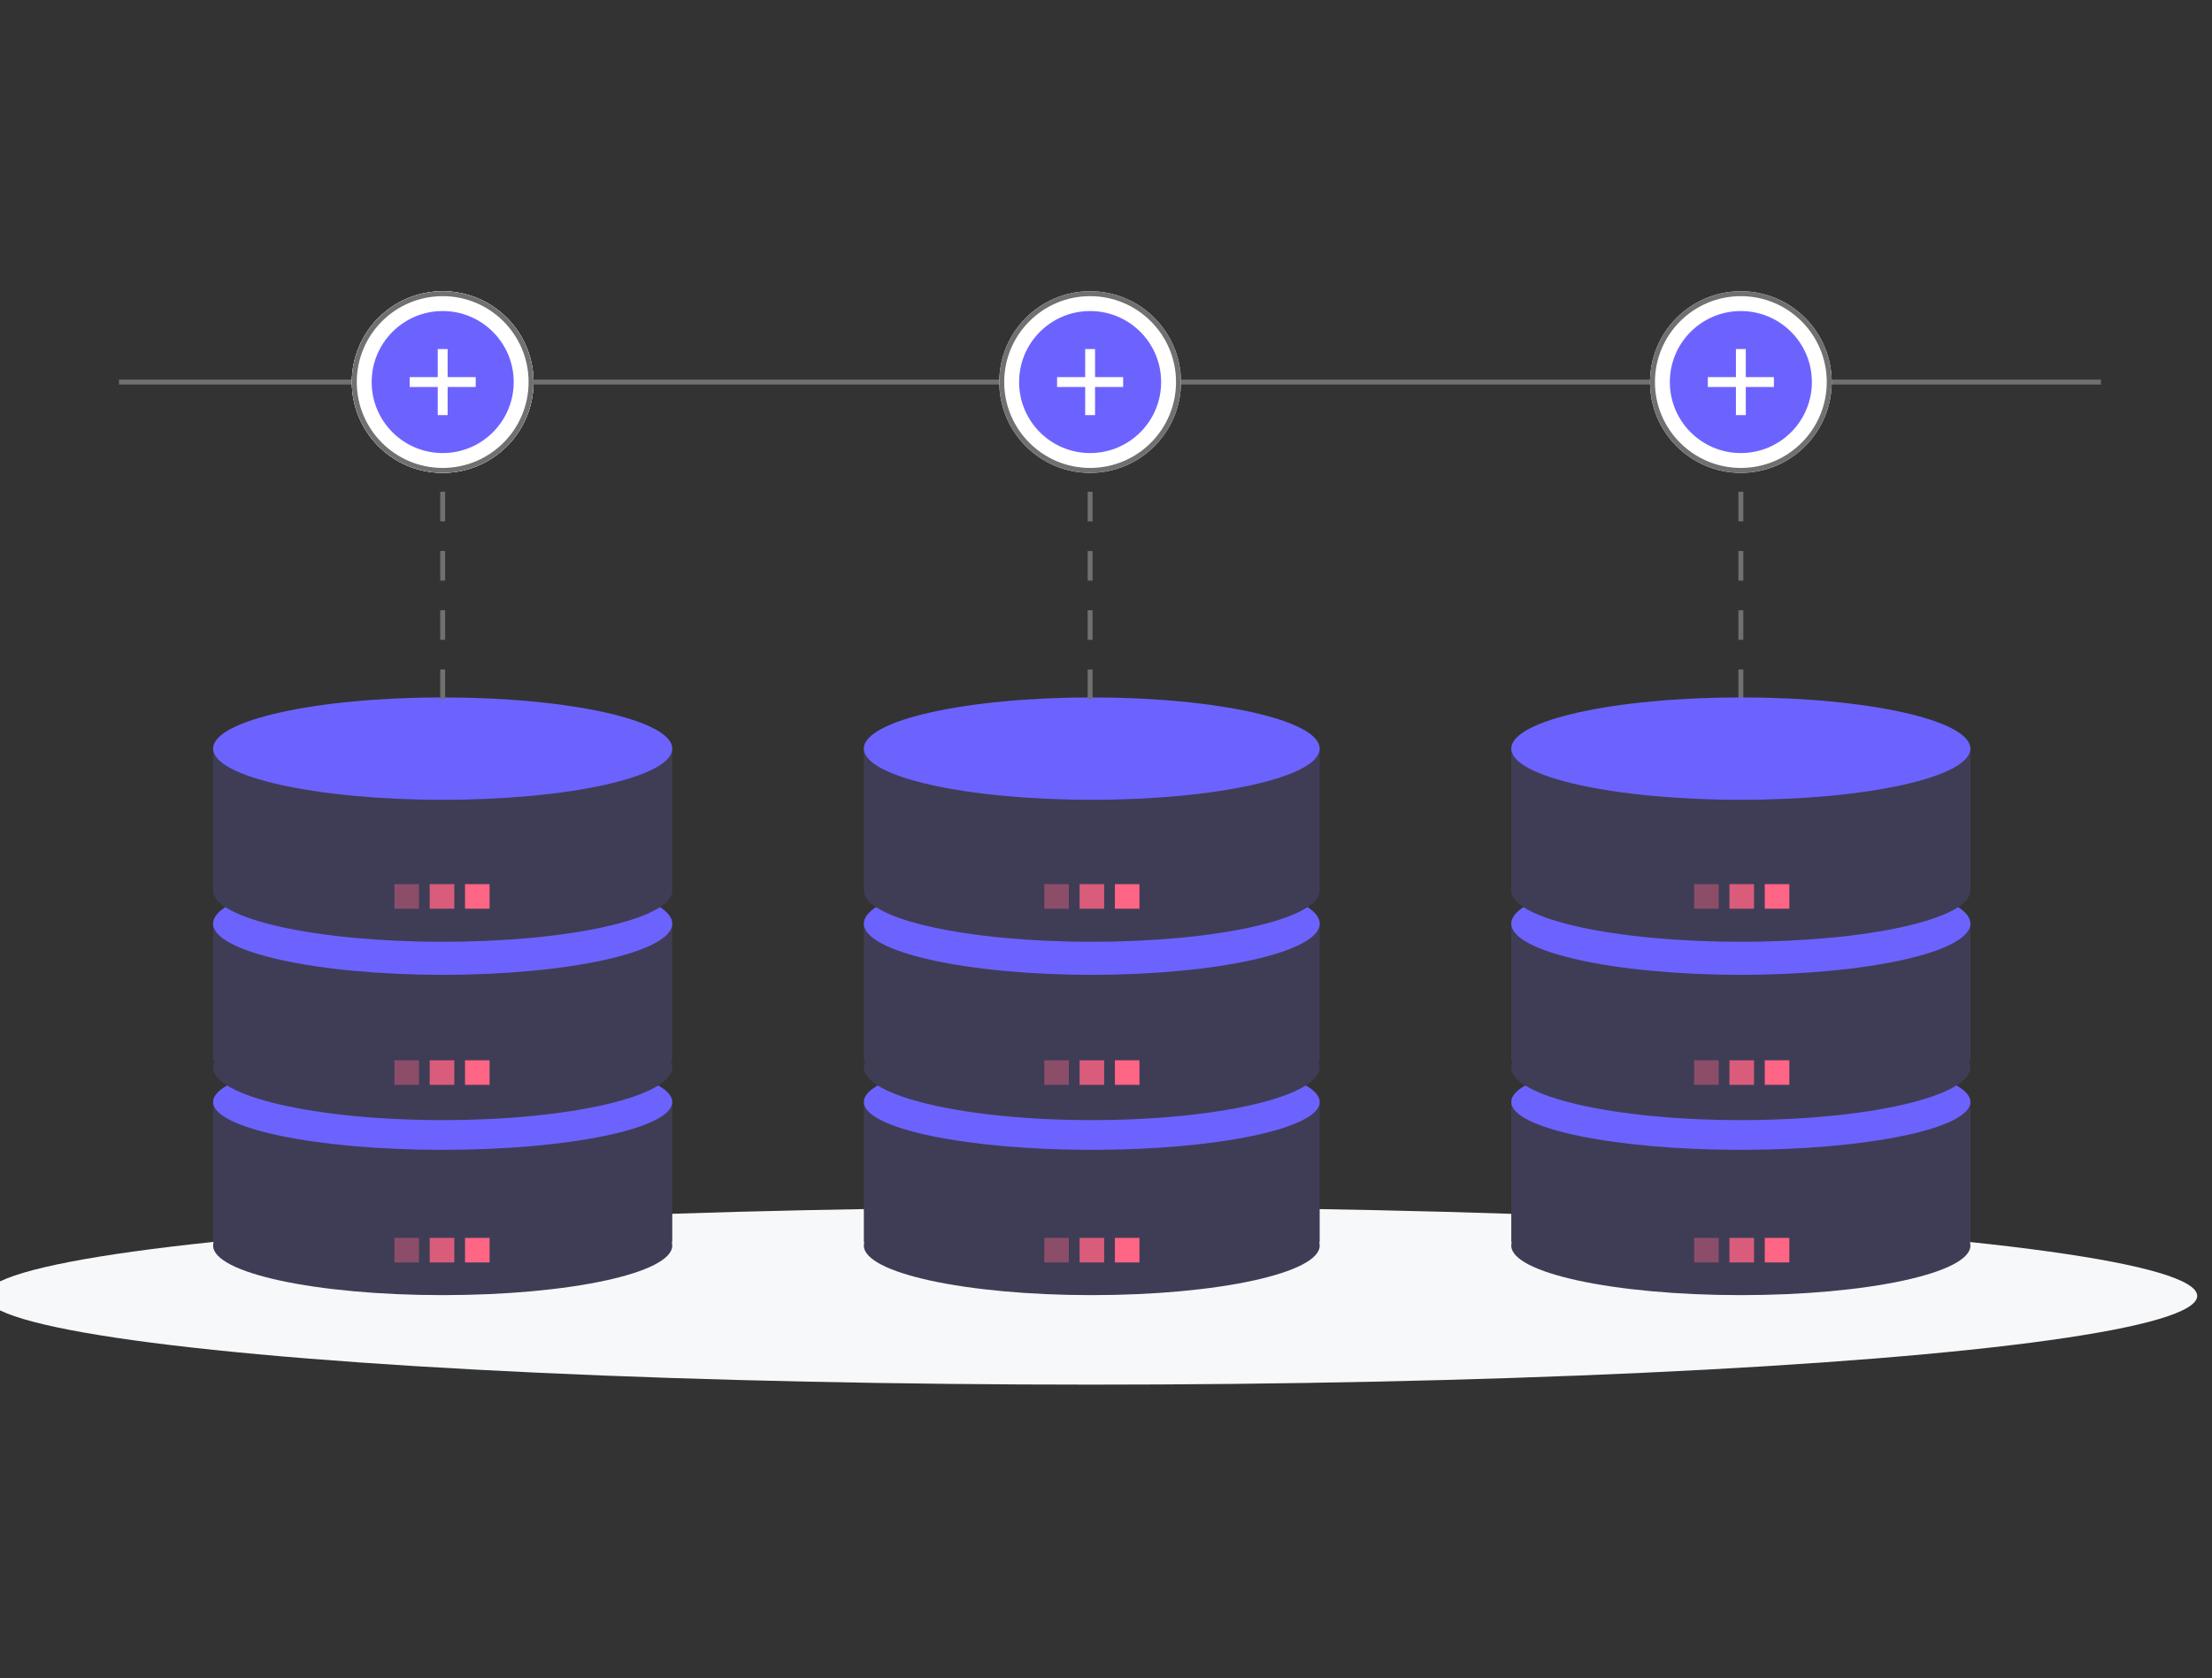<svg xmlns="http://www.w3.org/2000/svg" xmlns:xlink="http://www.w3.org/1999/xlink" width="448" height="340" viewBox="0 0 448 340">
  <rect x="0" y="0" width="448" height="340" fill="#333333" stroke="none"/>
  <defs>
    <clipPath id="clip-path">
      <rect id="矩形_3144" data-name="矩形 3144" width="448" height="340" transform="translate(283 2784)" fill="none" stroke="#707070" stroke-width="1"/>
    </clipPath>
  </defs>
  <g id="蒙版组_81" data-name="蒙版组 81" transform="translate(-283 -2784)" clip-path="url(#clip-path)">
    <g id="组_1933" data-name="组 1933" transform="translate(-227 -1434)">
      <g id="组_1579" data-name="组 1579" transform="translate(507 4277)">
        <ellipse id="椭圆_238" data-name="椭圆 238" cx="224" cy="17.975" rx="224" ry="17.975" transform="translate(0 185.559)" fill="#f7f8f9"/>
        <g id="组_1275" data-name="组 1275" transform="translate(46.162 82.288)">
          <rect id="矩形_2036" data-name="矩形 2036" width="92.992" height="28.098" transform="translate(0 82.288)" fill="#3f3d56"/>
          <ellipse id="椭圆_223" data-name="椭圆 223" cx="46.496" cy="9.701" rx="46.496" ry="9.701" transform="translate(0 72.253)" fill="#6c63ff"/>
          <ellipse id="椭圆_224" data-name="椭圆 224" cx="46.496" cy="10.035" rx="46.496" ry="10.035" transform="translate(0 101.02)" fill="#3f3d56"/>
          <rect id="矩形_2036-2" data-name="矩形 2036" width="92.992" height="28.098" transform="translate(0 45.493)" fill="#3f3d56"/>
          <ellipse id="椭圆_223-2" data-name="椭圆 223" cx="46.496" cy="10.37" rx="46.496" ry="10.37" transform="translate(0 35.457)" fill="#6c63ff"/>
          <ellipse id="椭圆_224-2" data-name="椭圆 224" cx="46.496" cy="10.704" rx="46.496" ry="10.704" transform="translate(0 64.225)" fill="#3f3d56"/>
          <rect id="矩形_2036-3" data-name="矩形 2036" width="92.992" height="28.098" transform="translate(0 10.704)" fill="#3f3d56"/>
          <ellipse id="椭圆_223-3" data-name="椭圆 223" cx="46.496" cy="10.37" rx="46.496" ry="10.37" fill="#6c63ff"/>
          <ellipse id="椭圆_224-3" data-name="椭圆 224" cx="46.496" cy="10.37" rx="46.496" ry="10.37" transform="translate(0 28.767)" fill="#3f3d56"/>
        </g>
        <g id="组_1276" data-name="组 1276" transform="translate(82.881 120.118)">
          <rect id="矩形_2037" data-name="矩形 2037" width="4.974" height="4.974" transform="translate(7.151)" fill="#ff6584" opacity="0.8"/>
          <rect id="矩形_2038" data-name="矩形 2038" width="4.974" height="4.974" transform="translate(14.301)" fill="#ff6584"/>
          <rect id="矩形_2039" data-name="矩形 2039" width="4.974" height="4.974" fill="#ff6584" opacity="0.4"/>
        </g>
        <g id="组_1277" data-name="组 1277" transform="translate(82.881 155.802)">
          <rect id="矩形_2037-2" data-name="矩形 2037" width="4.974" height="4.974" transform="translate(7.151)" fill="#ff6584" opacity="0.8"/>
          <rect id="矩形_2038-2" data-name="矩形 2038" width="4.974" height="4.974" transform="translate(14.301)" fill="#ff6584"/>
          <rect id="矩形_2039-2" data-name="矩形 2039" width="4.974" height="4.974" fill="#ff6584" opacity="0.4"/>
        </g>
        <g id="组_1278" data-name="组 1278" transform="translate(82.881 191.781)">
          <rect id="矩形_2037-3" data-name="矩形 2037" width="4.974" height="4.974" transform="translate(7.151 0)" fill="#ff6584" opacity="0.8"/>
          <rect id="矩形_2038-3" data-name="矩形 2038" width="4.974" height="4.974" transform="translate(14.301 0)" fill="#ff6584"/>
          <rect id="矩形_2039-3" data-name="矩形 2039" width="4.974" height="4.974" transform="translate(0 0)" fill="#ff6584" opacity="0.4"/>
        </g>
        <g id="组_1275-2" data-name="组 1275" transform="translate(177.956 82.288)">
          <rect id="矩形_2036-4" data-name="矩形 2036" width="92.323" height="28.098" transform="translate(0 82.288)" fill="#3f3d56"/>
          <ellipse id="椭圆_223-4" data-name="椭圆 223" cx="46.162" cy="9.701" rx="46.162" ry="9.701" transform="translate(0 72.253)" fill="#6c63ff"/>
          <ellipse id="椭圆_224-4" data-name="椭圆 224" cx="46.162" cy="10.035" rx="46.162" ry="10.035" transform="translate(0 101.02)" fill="#3f3d56"/>
          <rect id="矩形_2036-5" data-name="矩形 2036" width="92.323" height="28.098" transform="translate(0 45.493)" fill="#3f3d56"/>
          <ellipse id="椭圆_223-5" data-name="椭圆 223" cx="46.162" cy="10.37" rx="46.162" ry="10.37" transform="translate(0 35.457)" fill="#6c63ff"/>
          <ellipse id="椭圆_224-5" data-name="椭圆 224" cx="46.162" cy="10.704" rx="46.162" ry="10.704" transform="translate(0 64.225)" fill="#3f3d56"/>
          <rect id="矩形_2036-6" data-name="矩形 2036" width="92.323" height="28.098" transform="translate(0 10.704)" fill="#3f3d56"/>
          <ellipse id="椭圆_223-6" data-name="椭圆 223" cx="46.162" cy="10.37" rx="46.162" ry="10.37" transform="translate(0)" fill="#6c63ff"/>
          <ellipse id="椭圆_224-6" data-name="椭圆 224" cx="46.162" cy="10.37" rx="46.162" ry="10.37" transform="translate(0 28.767)" fill="#3f3d56"/>
        </g>
        <g id="组_1276-2" data-name="组 1276" transform="translate(214.5 120.118)">
          <rect id="矩形_2037-4" data-name="矩形 2037" width="4.974" height="4.974" transform="translate(7.151)" fill="#ff6584" opacity="0.8"/>
          <rect id="矩形_2038-4" data-name="矩形 2038" width="4.974" height="4.974" transform="translate(14.301)" fill="#ff6584"/>
          <rect id="矩形_2039-4" data-name="矩形 2039" width="4.974" height="4.974" fill="#ff6584" opacity="0.4"/>
        </g>
        <g id="组_1277-2" data-name="组 1277" transform="translate(214.5 155.802)">
          <rect id="矩形_2037-5" data-name="矩形 2037" width="4.974" height="4.974" transform="translate(7.151)" fill="#ff6584" opacity="0.8"/>
          <rect id="矩形_2038-5" data-name="矩形 2038" width="4.974" height="4.974" transform="translate(14.301)" fill="#ff6584"/>
          <rect id="矩形_2039-5" data-name="矩形 2039" width="4.974" height="4.974" fill="#ff6584" opacity="0.4"/>
        </g>
        <g id="组_1278-2" data-name="组 1278" transform="translate(214.5 191.781)">
          <rect id="矩形_2037-6" data-name="矩形 2037" width="4.974" height="4.974" transform="translate(7.151 0)" fill="#ff6584" opacity="0.8"/>
          <rect id="矩形_2038-6" data-name="矩形 2038" width="4.974" height="4.974" transform="translate(14.301 0)" fill="#ff6584"/>
          <rect id="矩形_2039-6" data-name="矩形 2039" width="4.974" height="4.974" transform="translate(0 0)" fill="#ff6584" opacity="0.4"/>
        </g>
        <line id="直线_89" data-name="直线 89" y1="64.225" transform="translate(92.658 18.398)" fill="none" stroke="#707070" stroke-width="1" stroke-dasharray="6"/>
        <line id="直线_90" data-name="直线 90" y1="64.225" transform="translate(223.783 18.398)" fill="none" stroke="#707070" stroke-width="1" stroke-dasharray="6"/>
        <line id="直线_91" data-name="直线 91" y1="64.225" transform="translate(355.578 18.398)" fill="none" stroke="#707070" stroke-width="1" stroke-dasharray="6"/>
        <line id="直线_92" data-name="直线 92" x2="401.405" transform="translate(27.095 18.398)" fill="none" stroke="#707070" stroke-width="1"/>
        <g id="椭圆_239" data-name="椭圆 239" transform="translate(74.26)" fill="#fff" stroke="#707070" stroke-width="1">
          <circle cx="18.398" cy="18.398" r="18.398" stroke="none"/>
          <circle cx="18.398" cy="18.398" r="17.898" fill="none"/>
        </g>
        <g id="组_1304" data-name="组 1304" transform="translate(74.26)">
          <g id="椭圆_240" data-name="椭圆 240" fill="#fff" stroke="#707070" stroke-width="1">
            <circle cx="18.398" cy="18.398" r="18.398" stroke="none"/>
            <circle cx="18.398" cy="18.398" r="17.898" fill="none"/>
          </g>
          <circle id="椭圆_241" data-name="椭圆 241" cx="14.384" cy="14.384" r="14.384" transform="translate(4.014 4.014)" fill="#6c63ff"/>
          <g id="组_1303" data-name="组 1303" transform="translate(11.708 11.708)">
            <line id="直线_93" data-name="直线 93" x2="13.38" transform="translate(0 6.69)" fill="none" stroke="#fff" stroke-width="2"/>
            <line id="直线_94" data-name="直线 94" x2="13.38" transform="translate(6.69) rotate(90)" fill="none" stroke="#fff" stroke-width="2"/>
          </g>
        </g>
        <g id="组_1305" data-name="组 1305" transform="translate(205.385)">
          <g id="椭圆_240-2" data-name="椭圆 240" transform="translate(0)" fill="#fff" stroke="#707070" stroke-width="1">
            <circle cx="18.398" cy="18.398" r="18.398" stroke="none"/>
            <circle cx="18.398" cy="18.398" r="17.898" fill="none"/>
          </g>
          <circle id="椭圆_241-2" data-name="椭圆 241" cx="14.384" cy="14.384" r="14.384" transform="translate(4.014 4.014)" fill="#6c63ff"/>
          <g id="组_1303-2" data-name="组 1303" transform="translate(11.708 11.708)">
            <line id="直线_93-2" data-name="直线 93" x2="13.38" transform="translate(0 6.69)" fill="none" stroke="#fff" stroke-width="2"/>
            <line id="直线_94-2" data-name="直线 94" x2="13.38" transform="translate(6.69) rotate(90)" fill="none" stroke="#fff" stroke-width="2"/>
          </g>
        </g>
        <g id="组_1306" data-name="组 1306" transform="translate(337.18)">
          <g id="椭圆_240-3" data-name="椭圆 240" transform="translate(0)" fill="#fff" stroke="#707070" stroke-width="1">
            <circle cx="18.398" cy="18.398" r="18.398" stroke="none"/>
            <circle cx="18.398" cy="18.398" r="17.898" fill="none"/>
          </g>
          <circle id="椭圆_241-3" data-name="椭圆 241" cx="14.384" cy="14.384" r="14.384" transform="translate(4.014 4.014)" fill="#6c63ff"/>
          <g id="组_1303-3" data-name="组 1303" transform="translate(11.708 11.708)">
            <line id="直线_93-3" data-name="直线 93" x2="13.38" transform="translate(0 6.69)" fill="none" stroke="#fff" stroke-width="2"/>
            <line id="直线_94-3" data-name="直线 94" x2="13.38" transform="translate(6.69) rotate(90)" fill="none" stroke="#fff" stroke-width="2"/>
          </g>
        </g>
        <g id="组_1382" data-name="组 1382" transform="translate(309.081 82.288)">
          <g id="组_1275-3" data-name="组 1275" transform="translate(0)">
            <rect id="矩形_2036-7" data-name="矩形 2036" width="92.992" height="28.098" transform="translate(0 82.288)" fill="#3f3d56"/>
            <ellipse id="椭圆_223-7" data-name="椭圆 223" cx="46.496" cy="9.701" rx="46.496" ry="9.701" transform="translate(0 72.253)" fill="#6c63ff"/>
            <ellipse id="椭圆_224-7" data-name="椭圆 224" cx="46.496" cy="10.035" rx="46.496" ry="10.035" transform="translate(0 101.02)" fill="#3f3d56"/>
            <rect id="矩形_2036-8" data-name="矩形 2036" width="92.992" height="28.098" transform="translate(0 45.493)" fill="#3f3d56"/>
            <ellipse id="椭圆_223-8" data-name="椭圆 223" cx="46.496" cy="10.37" rx="46.496" ry="10.37" transform="translate(0 35.457)" fill="#6c63ff"/>
            <ellipse id="椭圆_224-8" data-name="椭圆 224" cx="46.496" cy="10.704" rx="46.496" ry="10.704" transform="translate(0 64.225)" fill="#3f3d56"/>
            <rect id="矩形_2036-9" data-name="矩形 2036" width="92.992" height="28.098" transform="translate(0 10.704)" fill="#3f3d56"/>
            <ellipse id="椭圆_223-9" data-name="椭圆 223" cx="46.496" cy="10.37" rx="46.496" ry="10.37" fill="#6c63ff"/>
            <ellipse id="椭圆_224-9" data-name="椭圆 224" cx="46.496" cy="10.37" rx="46.496" ry="10.37" transform="translate(0 28.767)" fill="#3f3d56"/>
          </g>
          <g id="组_1276-3" data-name="组 1276" transform="translate(37.037 37.83)">
            <rect id="矩形_2037-7" data-name="矩形 2037" width="4.974" height="4.974" transform="translate(7.151)" fill="#ff6584" opacity="0.8"/>
            <rect id="矩形_2038-7" data-name="矩形 2038" width="4.974" height="4.974" transform="translate(14.301)" fill="#ff6584"/>
            <rect id="矩形_2039-7" data-name="矩形 2039" width="4.974" height="4.974" fill="#ff6584" opacity="0.4"/>
          </g>
          <g id="组_1277-3" data-name="组 1277" transform="translate(37.037 73.514)">
            <rect id="矩形_2037-8" data-name="矩形 2037" width="4.974" height="4.974" transform="translate(7.151)" fill="#ff6584" opacity="0.8"/>
            <rect id="矩形_2038-8" data-name="矩形 2038" width="4.974" height="4.974" transform="translate(14.301)" fill="#ff6584"/>
            <rect id="矩形_2039-8" data-name="矩形 2039" width="4.974" height="4.974" fill="#ff6584" opacity="0.4"/>
          </g>
          <g id="组_1278-3" data-name="组 1278" transform="translate(37.037 109.494)">
            <rect id="矩形_2037-9" data-name="矩形 2037" width="4.974" height="4.974" transform="translate(7.151 0)" fill="#ff6584" opacity="0.8"/>
            <rect id="矩形_2038-9" data-name="矩形 2038" width="4.974" height="4.974" transform="translate(14.301 0)" fill="#ff6584"/>
            <rect id="矩形_2039-9" data-name="矩形 2039" width="4.974" height="4.974" transform="translate(0 0)" fill="#ff6584" opacity="0.4"/>
          </g>
        </g>
      </g>
    </g>
  </g>
</svg>
